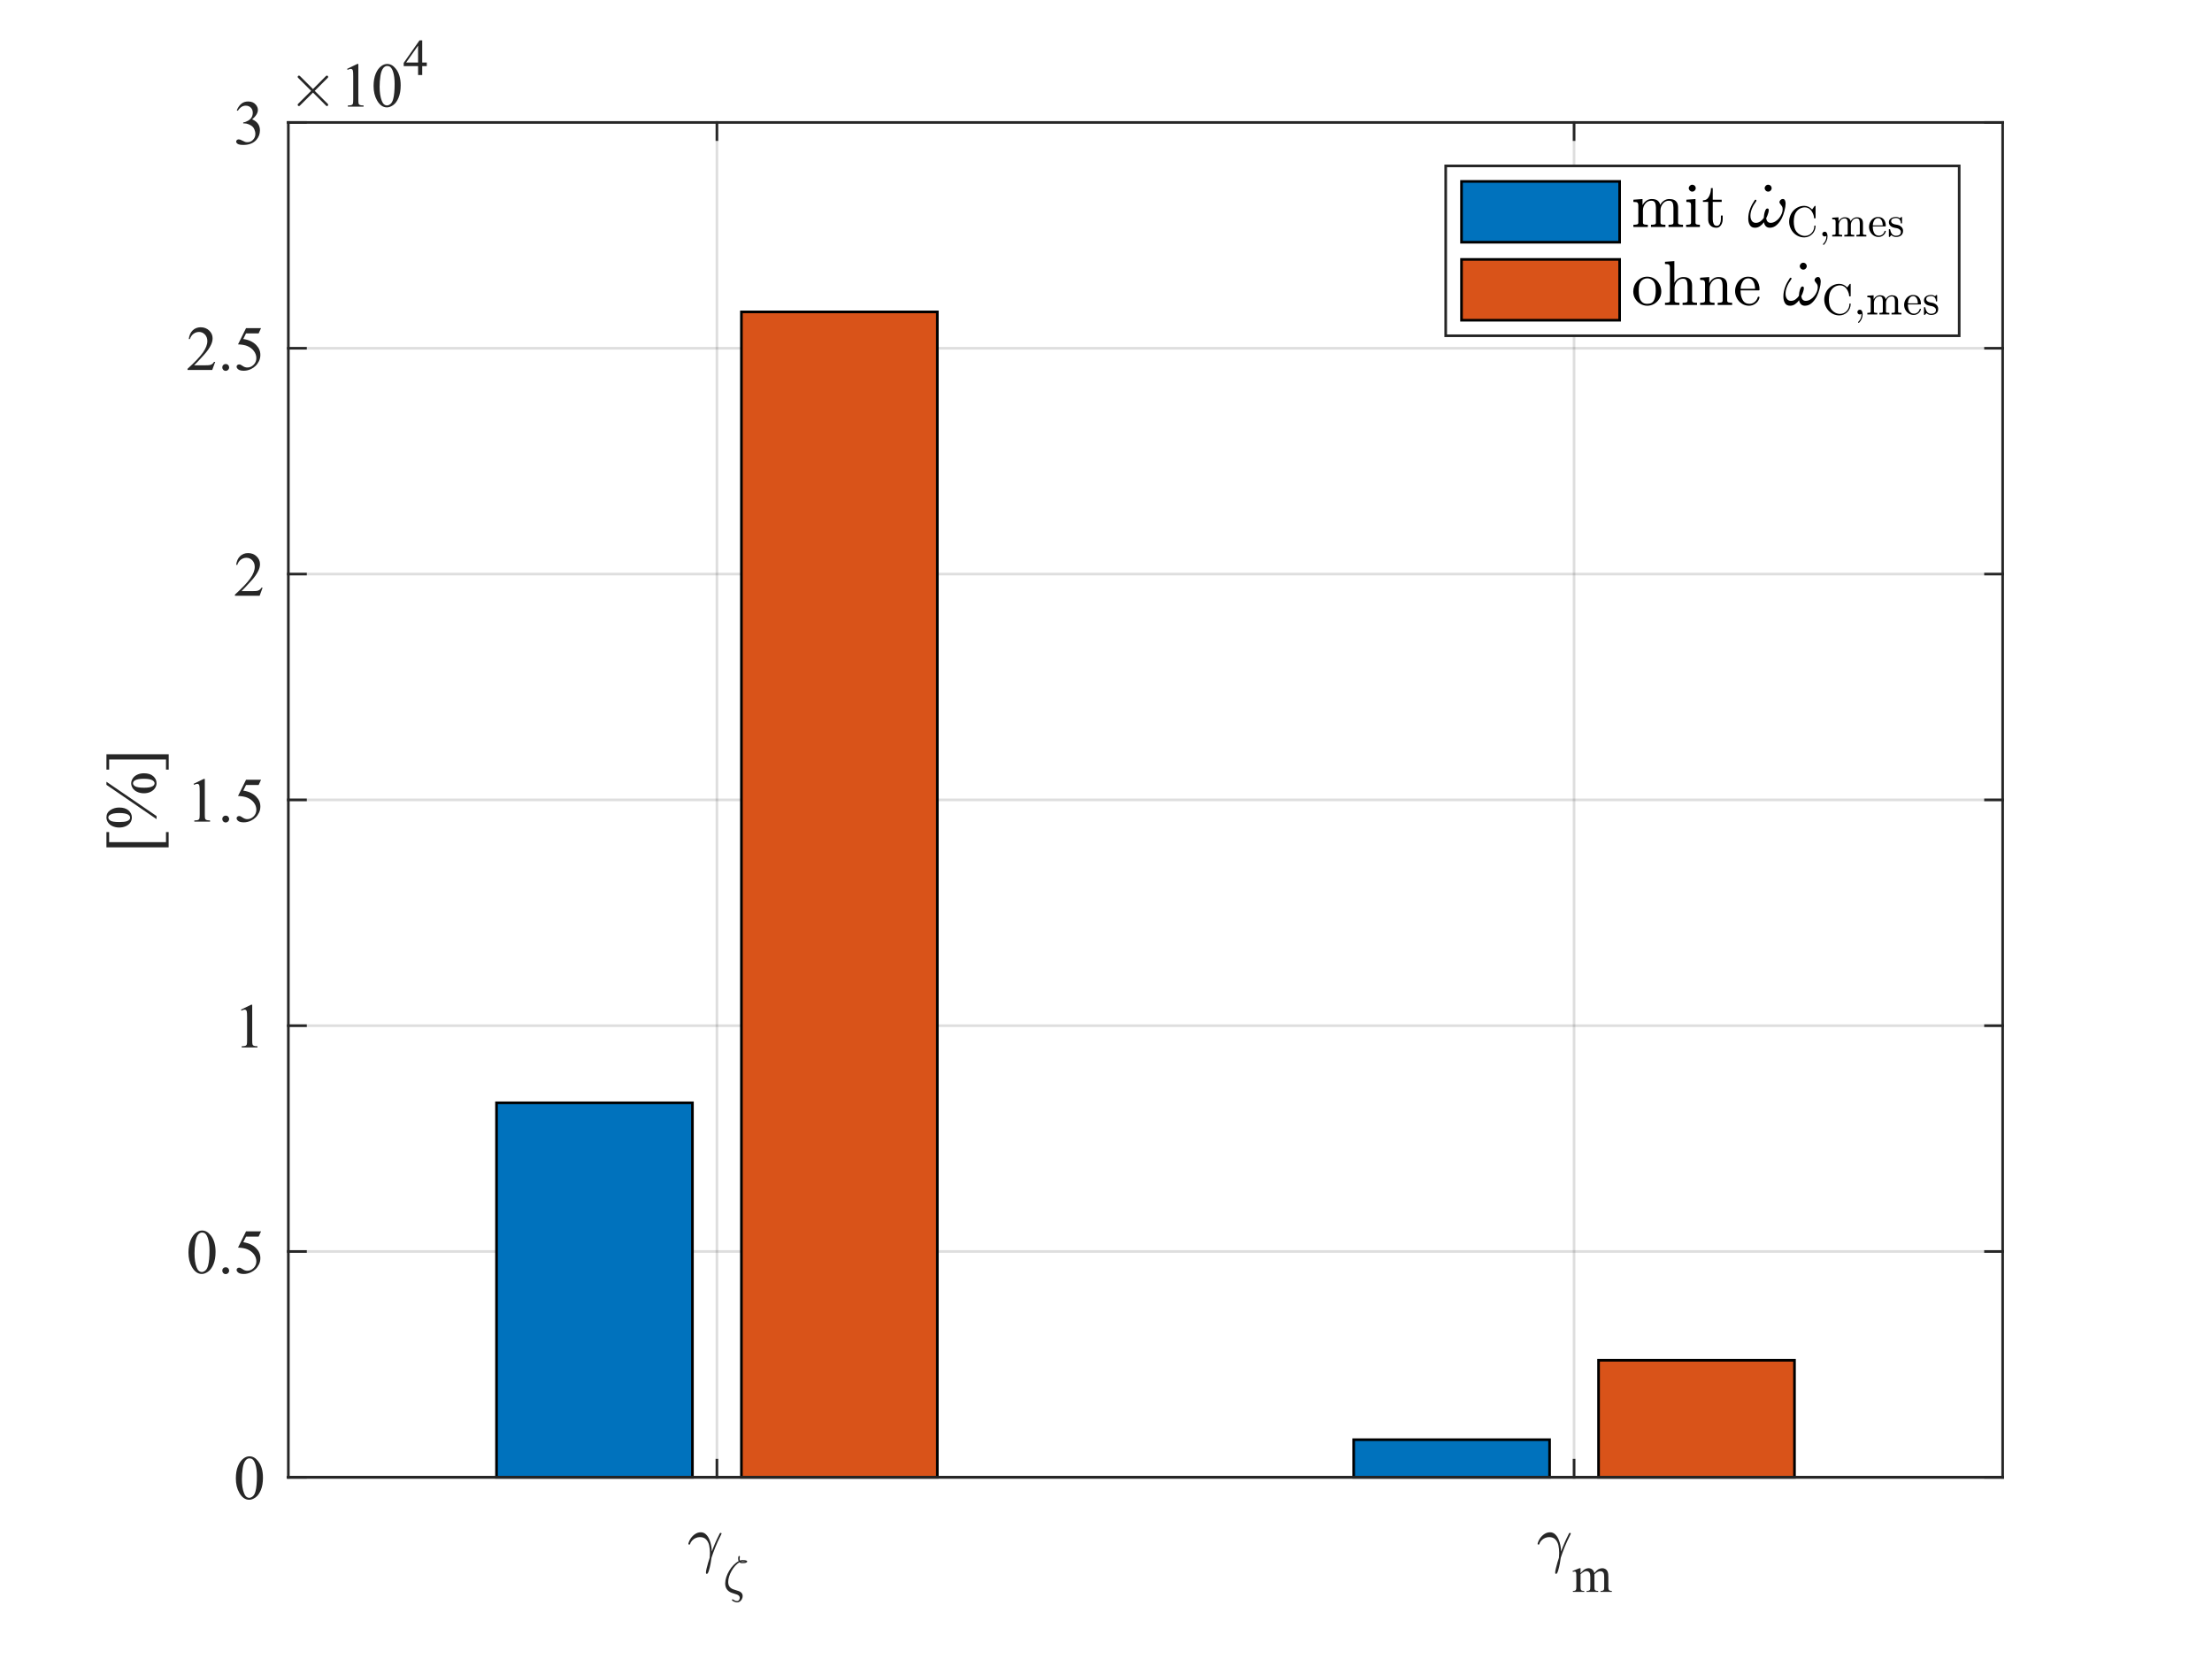 <?xml version="1.0"?>
<!DOCTYPE svg PUBLIC '-//W3C//DTD SVG 1.0//EN'
          'http://www.w3.org/TR/2001/REC-SVG-20010904/DTD/svg10.dtd'>
<svg xmlns:xlink="http://www.w3.org/1999/xlink" style="fill-opacity:1; color-rendering:auto; color-interpolation:auto; text-rendering:auto; stroke:black; stroke-linecap:square; stroke-miterlimit:10; shape-rendering:auto; stroke-opacity:1; fill:black; stroke-dasharray:none; font-weight:normal; stroke-width:1; font-family:'Dialog'; font-style:normal; stroke-linejoin:miter; font-size:12px; stroke-dashoffset:0; image-rendering:auto;" width="560" height="420" xmlns="http://www.w3.org/2000/svg"
><rect width="100%" height="100%" fill="#333333" stroke="none"/><!--Generated by the Batik Graphics2D SVG Generator--><defs id="genericDefs"
  /><g
  ><defs id="defs1"
    ><clipPath clipPathUnits="userSpaceOnUse" id="clipPath1"
      ><path d="M0 0 L560 0 L560 420 L0 420 L0 0 Z"
      /></clipPath
    ></defs
    ><g style="fill:white; stroke:white;"
    ><rect x="0" y="0" width="560" style="clip-path:url(#clipPath1); stroke:none;" height="420"
    /></g
    ><g style="fill:white; text-rendering:optimizeSpeed; color-rendering:optimizeSpeed; image-rendering:optimizeSpeed; shape-rendering:crispEdges; stroke:white; color-interpolation:sRGB;"
    ><rect x="0" width="560" height="420" y="0" style="stroke:none;"
      /><path style="stroke:none;" d="M73 374 L507 374 L507 31 L73 31 Z"
    /></g
    ><g style="stroke-linecap:butt; fill-opacity:0.149; fill:rgb(38,38,38); text-rendering:geometricPrecision; image-rendering:optimizeQuality; color-rendering:optimizeQuality; stroke-linejoin:round; stroke:rgb(38,38,38); color-interpolation:linearRGB; stroke-width:0.667; stroke-opacity:0.149;"
    ><line y2="31" style="fill:none;" x1="181.5" x2="181.5" y1="374"
      /><line y2="31" style="fill:none;" x1="398.5" x2="398.5" y1="374"
      /><line y2="374" style="fill:none;" x1="507" x2="73" y1="374"
      /><line y2="316.833" style="fill:none;" x1="507" x2="73" y1="316.833"
      /><line y2="259.667" style="fill:none;" x1="507" x2="73" y1="259.667"
      /><line y2="202.5" style="fill:none;" x1="507" x2="73" y1="202.5"
      /><line y2="145.333" style="fill:none;" x1="507" x2="73" y1="145.333"
      /><line y2="88.167" style="fill:none;" x1="507" x2="73" y1="88.167"
      /><line y2="31" style="fill:none;" x1="507" x2="73" y1="31"
      /><line x1="73" x2="507" y1="374" style="fill-opacity:1; fill:none; stroke-opacity:1;" y2="374"
    /></g
    ><g style="fill:rgb(0,114,189); text-rendering:optimizeSpeed; color-rendering:optimizeSpeed; image-rendering:optimizeSpeed; shape-rendering:crispEdges; stroke:rgb(0,114,189); color-interpolation:sRGB;"
    ><path style="stroke:none;" d="M175.3 374 L175.3 279.192 L125.7 279.192 L125.7 374 ZM392.3 374 L392.3 364.479 L342.7 364.479 L342.7 374 Z"
    /></g
    ><g style="text-rendering:geometricPrecision; stroke-width:0.667; color-interpolation:linearRGB; color-rendering:optimizeQuality; stroke-linecap:butt; image-rendering:optimizeQuality;"
    ><path d="M125.7 374 L125.7 279.192 L175.3 279.192 L175.3 374 Z" style="fill:none; fill-rule:evenodd;"
      /><path d="M342.7 374 L342.7 364.479 L392.3 364.479 L392.3 374 Z" style="fill:none; fill-rule:evenodd;"
    /></g
    ><g style="fill:rgb(217,83,25); text-rendering:optimizeSpeed; color-rendering:optimizeSpeed; image-rendering:optimizeSpeed; shape-rendering:crispEdges; stroke:rgb(217,83,25); color-interpolation:sRGB;"
    ><path style="stroke:none;" d="M237.3 374 L237.3 78.96 L187.7 78.96 L187.7 374 ZM454.3 374 L454.3 344.375 L404.7 344.375 L404.7 374 Z"
    /></g
    ><g style="text-rendering:geometricPrecision; stroke-width:0.667; color-interpolation:linearRGB; color-rendering:optimizeQuality; stroke-linecap:butt; image-rendering:optimizeQuality;"
    ><path d="M187.7 374 L187.7 78.96 L237.3 78.96 L237.3 374 Z" style="fill:none; fill-rule:evenodd;"
      /><path d="M404.7 374 L404.7 344.375 L454.3 344.375 L454.3 374 Z" style="fill:none; fill-rule:evenodd;"
    /></g
    ><g style="fill:rgb(38,38,38); text-rendering:geometricPrecision; image-rendering:optimizeQuality; color-rendering:optimizeQuality; stroke-linejoin:round; stroke:rgb(38,38,38); color-interpolation:linearRGB; stroke-width:0.667;"
    ><line y2="374" style="fill:none;" x1="73" x2="507" y1="374"
      /><line y2="31" style="fill:none;" x1="73" x2="507" y1="31"
      /><line y2="369.66" style="fill:none;" x1="181.5" x2="181.5" y1="374"
      /><line y2="369.66" style="fill:none;" x1="398.5" x2="398.5" y1="374"
      /><line y2="35.34" style="fill:none;" x1="181.5" x2="181.5" y1="31"
      /><line y2="35.34" style="fill:none;" x1="398.5" x2="398.5" y1="31"
    /></g
    ><g transform="translate(174,395)" style="font-size:16px; fill:rgb(38,38,38); text-rendering:geometricPrecision; image-rendering:optimizeQuality; color-rendering:optimizeQuality; font-family:'mwb_cmmi10'; stroke:rgb(38,38,38); color-interpolation:linearRGB;"
    ><path style="stroke:none;" d="M4.719 3.141 Q4.719 2.781 4.883 2.094 Q5.047 1.406 5.273 0.625 Q5.5 -0.156 5.672 -0.656 Q5.734 -1.453 5.734 -1.859 Q5.734 -2.891 5.531 -3.781 Q5.328 -4.672 4.766 -5.266 Q4.203 -5.859 3.188 -5.859 Q2.656 -5.859 2.133 -5.633 Q1.609 -5.406 1.227 -5 Q0.844 -4.594 0.703 -4.078 Q0.672 -3.984 0.578 -3.984 L0.391 -3.984 Q0.266 -3.984 0.266 -4.125 L0.266 -4.188 Q0.438 -4.906 0.898 -5.57 Q1.359 -6.234 2.016 -6.656 Q2.672 -7.078 3.406 -7.078 Q4.156 -7.078 4.703 -6.57 Q5.25 -6.062 5.578 -5.281 Q5.906 -4.5 6.055 -3.703 Q6.203 -2.906 6.203 -2.203 Q7 -4.391 8 -6.344 L8.25 -6.859 Q8.297 -6.906 8.359 -6.906 L8.547 -6.906 Q8.672 -6.906 8.672 -6.75 Q8.672 -6.719 8.641 -6.656 L8.406 -6.156 Q7.703 -4.781 7.125 -3.359 Q6.547 -1.938 6.125 -0.609 Q6.062 -0.078 5.891 0.867 Q5.719 1.812 5.469 2.617 Q5.219 3.422 4.969 3.453 Q4.719 3.453 4.719 3.141 Z"
    /></g
    ><g transform="translate(183,403)" style="font-size:12.8px; fill:rgb(38,38,38); text-rendering:geometricPrecision; image-rendering:optimizeQuality; color-rendering:optimizeQuality; font-family:'mwb_cmmi10'; stroke:rgb(38,38,38); color-interpolation:linearRGB;"
    ><path style="stroke:none;" d="M2.297 2.031 Q2.328 1.875 2.484 1.875 Q2.5 1.875 2.703 2.008 Q2.906 2.141 3.133 2.234 Q3.359 2.328 3.625 2.328 Q3.906 2.328 4.094 2.07 Q4.281 1.812 4.281 1.516 Q4.281 1.219 4.086 1.008 Q3.891 0.797 3.594 0.688 L2.266 0.25 Q1.453 -0.031 1.023 -0.641 Q0.594 -1.25 0.594 -2.141 Q0.594 -2.875 0.867 -3.719 Q1.141 -4.562 1.617 -5.359 Q2.094 -6.156 2.711 -6.789 Q3.328 -7.422 4 -7.766 Q3.875 -8.031 3.875 -8.391 Q3.875 -9.094 4.141 -9.094 Q4.219 -9.094 4.266 -9.039 Q4.312 -8.984 4.312 -8.922 Q4.312 -8.828 4.281 -8.625 Q4.25 -8.422 4.25 -8.375 Q4.25 -8.141 4.328 -7.922 Q4.672 -8.047 4.953 -8.047 Q6.156 -8.047 6.156 -7.688 Q6.156 -7.25 4.828 -7.25 Q4.438 -7.25 4.203 -7.484 Q3.641 -7.156 3.125 -6.586 Q2.609 -6.016 2.211 -5.305 Q1.812 -4.594 1.586 -3.875 Q1.359 -3.156 1.359 -2.5 Q1.359 -1.094 2.641 -0.641 L4.031 -0.188 Q4.469 -0.047 4.742 0.281 Q5.016 0.609 5.016 1.078 Q5.016 1.453 4.828 1.828 Q4.641 2.203 4.32 2.438 Q4 2.672 3.594 2.672 Q3.281 2.672 2.789 2.461 Q2.297 2.25 2.297 2.031 ZM4.562 -7.641 Q4.547 -7.641 4.672 -7.594 Q4.734 -7.594 4.773 -7.586 Q4.812 -7.578 4.844 -7.578 Q5.469 -7.578 5.75 -7.656 Q5.5 -7.703 4.953 -7.703 Q4.781 -7.703 4.562 -7.641 Z"
    /></g
    ><g transform="translate(389,395)" style="font-size:16px; fill:rgb(38,38,38); text-rendering:geometricPrecision; image-rendering:optimizeQuality; color-rendering:optimizeQuality; font-family:'mwb_cmmi10'; stroke:rgb(38,38,38); color-interpolation:linearRGB;"
    ><path style="stroke:none;" d="M4.719 3.141 Q4.719 2.781 4.883 2.094 Q5.047 1.406 5.273 0.625 Q5.5 -0.156 5.672 -0.656 Q5.734 -1.453 5.734 -1.859 Q5.734 -2.891 5.531 -3.781 Q5.328 -4.672 4.766 -5.266 Q4.203 -5.859 3.188 -5.859 Q2.656 -5.859 2.133 -5.633 Q1.609 -5.406 1.227 -5 Q0.844 -4.594 0.703 -4.078 Q0.672 -3.984 0.578 -3.984 L0.391 -3.984 Q0.266 -3.984 0.266 -4.125 L0.266 -4.188 Q0.438 -4.906 0.898 -5.57 Q1.359 -6.234 2.016 -6.656 Q2.672 -7.078 3.406 -7.078 Q4.156 -7.078 4.703 -6.57 Q5.25 -6.062 5.578 -5.281 Q5.906 -4.5 6.055 -3.703 Q6.203 -2.906 6.203 -2.203 Q7 -4.391 8 -6.344 L8.25 -6.859 Q8.297 -6.906 8.359 -6.906 L8.547 -6.906 Q8.672 -6.906 8.672 -6.75 Q8.672 -6.719 8.641 -6.656 L8.406 -6.156 Q7.703 -4.781 7.125 -3.359 Q6.547 -1.938 6.125 -0.609 Q6.062 -0.078 5.891 0.867 Q5.719 1.812 5.469 2.617 Q5.219 3.422 4.969 3.453 Q4.719 3.453 4.719 3.141 Z"
    /></g
    ><g transform="translate(398,403)" style="font-size:12.8px; fill:rgb(38,38,38); text-rendering:geometricPrecision; image-rendering:optimizeQuality; color-rendering:optimizeQuality; font-family:'Times New Roman'; stroke:rgb(38,38,38); color-interpolation:linearRGB;"
    ><path style="stroke:none;" d="M2.141 -4.75 Q2.766 -5.391 2.875 -5.484 Q3.172 -5.719 3.5 -5.852 Q3.828 -5.984 4.156 -5.984 Q4.703 -5.984 5.094 -5.664 Q5.484 -5.344 5.625 -4.75 Q6.266 -5.516 6.719 -5.75 Q7.172 -5.984 7.656 -5.984 Q8.109 -5.984 8.469 -5.75 Q8.828 -5.516 9.047 -4.969 Q9.172 -4.609 9.172 -3.812 L9.172 -1.312 Q9.172 -0.766 9.266 -0.562 Q9.328 -0.422 9.5 -0.328 Q9.672 -0.234 10.062 -0.234 L10.062 0 L7.188 0 L7.188 -0.234 L7.312 -0.234 Q7.688 -0.234 7.891 -0.375 Q8.031 -0.469 8.094 -0.703 Q8.125 -0.812 8.125 -1.312 L8.125 -3.812 Q8.125 -4.531 7.953 -4.812 Q7.703 -5.219 7.156 -5.219 Q6.828 -5.219 6.484 -5.055 Q6.141 -4.891 5.656 -4.438 L5.656 -4.359 L5.656 -4.094 L5.656 -1.312 Q5.656 -0.719 5.727 -0.57 Q5.797 -0.422 5.977 -0.328 Q6.156 -0.234 6.609 -0.234 L6.609 0 L3.672 0 L3.672 -0.234 Q4.156 -0.234 4.336 -0.344 Q4.516 -0.453 4.578 -0.688 Q4.609 -0.797 4.609 -1.312 L4.609 -3.812 Q4.609 -4.531 4.406 -4.844 Q4.125 -5.25 3.625 -5.25 Q3.281 -5.25 2.953 -5.062 Q2.422 -4.781 2.141 -4.438 L2.141 -1.312 Q2.141 -0.75 2.219 -0.578 Q2.297 -0.406 2.453 -0.32 Q2.609 -0.234 3.078 -0.234 L3.078 0 L0.203 0 L0.203 -0.234 Q0.609 -0.234 0.766 -0.32 Q0.922 -0.406 1 -0.594 Q1.078 -0.781 1.078 -1.312 L1.078 -3.531 Q1.078 -4.5 1.031 -4.781 Q0.984 -4.984 0.891 -5.062 Q0.797 -5.141 0.625 -5.141 Q0.453 -5.141 0.203 -5.047 L0.109 -5.281 L1.859 -5.984 L2.141 -5.984 L2.141 -4.75 Z"
    /></g
    ><g style="fill:rgb(38,38,38); text-rendering:geometricPrecision; image-rendering:optimizeQuality; color-rendering:optimizeQuality; stroke-linejoin:round; stroke:rgb(38,38,38); color-interpolation:linearRGB; stroke-width:0.667;"
    ><line y2="31" style="fill:none;" x1="73" x2="73" y1="374"
      /><line y2="31" style="fill:none;" x1="507" x2="507" y1="374"
      /><line y2="374" style="fill:none;" x1="73" x2="77.34" y1="374"
      /><line y2="316.833" style="fill:none;" x1="73" x2="77.34" y1="316.833"
      /><line y2="259.667" style="fill:none;" x1="73" x2="77.34" y1="259.667"
      /><line y2="202.5" style="fill:none;" x1="73" x2="77.34" y1="202.5"
      /><line y2="145.333" style="fill:none;" x1="73" x2="77.34" y1="145.333"
      /><line y2="88.167" style="fill:none;" x1="73" x2="77.34" y1="88.167"
      /><line y2="31" style="fill:none;" x1="73" x2="77.34" y1="31"
      /><line y2="374" style="fill:none;" x1="507" x2="502.66" y1="374"
      /><line y2="316.833" style="fill:none;" x1="507" x2="502.66" y1="316.833"
      /><line y2="259.667" style="fill:none;" x1="507" x2="502.66" y1="259.667"
      /><line y2="202.5" style="fill:none;" x1="507" x2="502.66" y1="202.5"
      /><line y2="145.333" style="fill:none;" x1="507" x2="502.66" y1="145.333"
      /><line y2="88.167" style="fill:none;" x1="507" x2="502.66" y1="88.167"
      /><line y2="31" style="fill:none;" x1="507" x2="502.66" y1="31"
    /></g
    ><g transform="translate(67.133,374)" style="font-size:16px; fill:rgb(38,38,38); text-rendering:geometricPrecision; image-rendering:optimizeQuality; color-rendering:optimizeQuality; font-family:'Times New Roman'; stroke:rgb(38,38,38); color-interpolation:linearRGB;"
    ><path style="stroke:none;" d="M-7.422 0.266 Q-7.422 -1.547 -6.875 -2.859 Q-6.328 -4.172 -5.422 -4.812 Q-4.719 -5.312 -3.969 -5.312 Q-2.75 -5.312 -1.781 -4.078 Q-0.562 -2.531 -0.562 0.094 Q-0.562 1.938 -1.094 3.227 Q-1.625 4.516 -2.453 5.102 Q-3.281 5.688 -4.047 5.688 Q-5.562 5.688 -6.562 3.891 Q-7.422 2.391 -7.422 0.266 ZM-5.891 0.453 Q-5.891 2.641 -5.344 4.031 Q-4.906 5.188 -4.016 5.188 Q-3.594 5.188 -3.141 4.812 Q-2.688 4.438 -2.453 3.547 Q-2.094 2.203 -2.094 -0.25 Q-2.094 -2.062 -2.469 -3.266 Q-2.75 -4.172 -3.203 -4.547 Q-3.516 -4.797 -3.969 -4.797 Q-4.5 -4.797 -4.922 -4.328 Q-5.484 -3.672 -5.688 -2.281 Q-5.891 -0.891 -5.891 0.453 Z"
    /></g
    ><g transform="translate(67.133,316.833)" style="font-size:16px; fill:rgb(38,38,38); text-rendering:geometricPrecision; image-rendering:optimizeQuality; color-rendering:optimizeQuality; font-family:'Times New Roman'; stroke:rgb(38,38,38); color-interpolation:linearRGB;"
    ><path style="stroke:none;" d="M-19.422 0.266 Q-19.422 -1.547 -18.875 -2.859 Q-18.328 -4.172 -17.422 -4.812 Q-16.719 -5.312 -15.969 -5.312 Q-14.75 -5.312 -13.781 -4.078 Q-12.562 -2.531 -12.562 0.094 Q-12.562 1.938 -13.094 3.227 Q-13.625 4.516 -14.453 5.102 Q-15.281 5.688 -16.047 5.688 Q-17.562 5.688 -18.562 3.891 Q-19.422 2.391 -19.422 0.266 ZM-17.891 0.453 Q-17.891 2.641 -17.344 4.031 Q-16.906 5.188 -16.016 5.188 Q-15.594 5.188 -15.141 4.812 Q-14.688 4.438 -14.453 3.547 Q-14.094 2.203 -14.094 -0.25 Q-14.094 -2.062 -14.469 -3.266 Q-14.75 -4.172 -15.203 -4.547 Q-15.516 -4.797 -15.969 -4.797 Q-16.5 -4.797 -16.922 -4.328 Q-17.484 -3.672 -17.688 -2.281 Q-17.891 -0.891 -17.891 0.453 ZM-10 3.984 Q-9.625 3.984 -9.375 4.234 Q-9.125 4.484 -9.125 4.844 Q-9.125 5.203 -9.383 5.461 Q-9.641 5.719 -10 5.719 Q-10.359 5.719 -10.609 5.461 Q-10.859 5.203 -10.859 4.844 Q-10.859 4.484 -10.609 4.234 Q-10.359 3.984 -10 3.984 ZM-1.047 -5.094 L-1.656 -3.766 L-4.844 -3.766 L-5.547 -2.344 Q-3.469 -2.047 -2.266 -0.812 Q-1.219 0.25 -1.219 1.688 Q-1.219 2.531 -1.562 3.242 Q-1.906 3.953 -2.422 4.453 Q-2.938 4.953 -3.562 5.25 Q-4.469 5.688 -5.406 5.688 Q-6.359 5.688 -6.797 5.359 Q-7.234 5.031 -7.234 4.641 Q-7.234 4.422 -7.055 4.258 Q-6.875 4.094 -6.594 4.094 Q-6.391 4.094 -6.242 4.156 Q-6.094 4.219 -5.719 4.469 Q-5.141 4.875 -4.531 4.875 Q-3.625 4.875 -2.93 4.188 Q-2.234 3.5 -2.234 2.5 Q-2.234 1.547 -2.852 0.711 Q-3.469 -0.125 -4.562 -0.578 Q-5.406 -0.922 -6.875 -0.984 L-4.844 -5.094 L-1.047 -5.094 Z"
    /></g
    ><g transform="translate(67.133,259.667)" style="font-size:16px; fill:rgb(38,38,38); text-rendering:geometricPrecision; image-rendering:optimizeQuality; color-rendering:optimizeQuality; font-family:'Times New Roman'; stroke:rgb(38,38,38); color-interpolation:linearRGB;"
    ><path style="stroke:none;" d="M-6.125 -4.062 L-3.547 -5.312 L-3.281 -5.312 L-3.281 3.625 Q-3.281 4.516 -3.211 4.734 Q-3.141 4.953 -2.906 5.07 Q-2.672 5.188 -1.953 5.203 L-1.953 5.5 L-5.938 5.5 L-5.938 5.203 Q-5.188 5.188 -4.969 5.078 Q-4.75 4.969 -4.664 4.773 Q-4.578 4.578 -4.578 3.625 L-4.578 -2.094 Q-4.578 -3.25 -4.656 -3.578 Q-4.703 -3.828 -4.852 -3.945 Q-5 -4.062 -5.203 -4.062 Q-5.484 -4.062 -6 -3.812 L-6.125 -4.062 Z"
    /></g
    ><g transform="translate(67.133,202.5)" style="font-size:16px; fill:rgb(38,38,38); text-rendering:geometricPrecision; image-rendering:optimizeQuality; color-rendering:optimizeQuality; font-family:'Times New Roman'; stroke:rgb(38,38,38); color-interpolation:linearRGB;"
    ><path style="stroke:none;" d="M-18.125 -4.062 L-15.547 -5.312 L-15.281 -5.312 L-15.281 3.625 Q-15.281 4.516 -15.211 4.734 Q-15.141 4.953 -14.906 5.07 Q-14.672 5.188 -13.953 5.203 L-13.953 5.5 L-17.938 5.5 L-17.938 5.203 Q-17.188 5.188 -16.969 5.078 Q-16.75 4.969 -16.664 4.773 Q-16.578 4.578 -16.578 3.625 L-16.578 -2.094 Q-16.578 -3.25 -16.656 -3.578 Q-16.703 -3.828 -16.852 -3.945 Q-17 -4.062 -17.203 -4.062 Q-17.484 -4.062 -18 -3.812 L-18.125 -4.062 ZM-10 3.984 Q-9.625 3.984 -9.375 4.234 Q-9.125 4.484 -9.125 4.844 Q-9.125 5.203 -9.383 5.461 Q-9.641 5.719 -10 5.719 Q-10.359 5.719 -10.609 5.461 Q-10.859 5.203 -10.859 4.844 Q-10.859 4.484 -10.609 4.234 Q-10.359 3.984 -10 3.984 ZM-1.047 -5.094 L-1.656 -3.766 L-4.844 -3.766 L-5.547 -2.344 Q-3.469 -2.047 -2.266 -0.812 Q-1.219 0.25 -1.219 1.688 Q-1.219 2.531 -1.562 3.242 Q-1.906 3.953 -2.422 4.453 Q-2.938 4.953 -3.562 5.25 Q-4.469 5.688 -5.406 5.688 Q-6.359 5.688 -6.797 5.359 Q-7.234 5.031 -7.234 4.641 Q-7.234 4.422 -7.055 4.258 Q-6.875 4.094 -6.594 4.094 Q-6.391 4.094 -6.242 4.156 Q-6.094 4.219 -5.719 4.469 Q-5.141 4.875 -4.531 4.875 Q-3.625 4.875 -2.93 4.188 Q-2.234 3.5 -2.234 2.5 Q-2.234 1.547 -2.852 0.711 Q-3.469 -0.125 -4.562 -0.578 Q-5.406 -0.922 -6.875 -0.984 L-4.844 -5.094 L-1.047 -5.094 Z"
    /></g
    ><g transform="translate(67.133,145.333)" style="font-size:16px; fill:rgb(38,38,38); text-rendering:geometricPrecision; image-rendering:optimizeQuality; color-rendering:optimizeQuality; font-family:'Times New Roman'; stroke:rgb(38,38,38); color-interpolation:linearRGB;"
    ><path style="stroke:none;" d="M-0.656 3.453 L-1.406 5.5 L-7.656 5.5 L-7.656 5.203 Q-4.891 2.688 -3.766 1.094 Q-2.641 -0.5 -2.641 -1.812 Q-2.641 -2.828 -3.258 -3.477 Q-3.875 -4.125 -4.734 -4.125 Q-5.516 -4.125 -6.141 -3.664 Q-6.766 -3.203 -7.062 -2.328 L-7.344 -2.328 Q-7.156 -3.766 -6.344 -4.539 Q-5.531 -5.312 -4.328 -5.312 Q-3.031 -5.312 -2.172 -4.484 Q-1.312 -3.656 -1.312 -2.531 Q-1.312 -1.734 -1.688 -0.922 Q-2.266 0.344 -3.562 1.75 Q-5.5 3.875 -5.984 4.312 L-3.219 4.312 Q-2.375 4.312 -2.039 4.25 Q-1.703 4.188 -1.43 4 Q-1.156 3.812 -0.953 3.453 L-0.656 3.453 Z"
    /></g
    ><g transform="translate(67.133,88.167)" style="font-size:16px; fill:rgb(38,38,38); text-rendering:geometricPrecision; image-rendering:optimizeQuality; color-rendering:optimizeQuality; font-family:'Times New Roman'; stroke:rgb(38,38,38); color-interpolation:linearRGB;"
    ><path style="stroke:none;" d="M-12.656 3.453 L-13.406 5.5 L-19.656 5.5 L-19.656 5.203 Q-16.891 2.688 -15.766 1.094 Q-14.641 -0.5 -14.641 -1.812 Q-14.641 -2.828 -15.258 -3.477 Q-15.875 -4.125 -16.734 -4.125 Q-17.516 -4.125 -18.141 -3.664 Q-18.766 -3.203 -19.062 -2.328 L-19.344 -2.328 Q-19.156 -3.766 -18.344 -4.539 Q-17.531 -5.312 -16.328 -5.312 Q-15.031 -5.312 -14.172 -4.484 Q-13.312 -3.656 -13.312 -2.531 Q-13.312 -1.734 -13.688 -0.922 Q-14.266 0.344 -15.562 1.75 Q-17.5 3.875 -17.984 4.312 L-15.219 4.312 Q-14.375 4.312 -14.039 4.25 Q-13.703 4.188 -13.43 4 Q-13.156 3.812 -12.953 3.453 L-12.656 3.453 ZM-10 3.984 Q-9.625 3.984 -9.375 4.234 Q-9.125 4.484 -9.125 4.844 Q-9.125 5.203 -9.383 5.461 Q-9.641 5.719 -10 5.719 Q-10.359 5.719 -10.609 5.461 Q-10.859 5.203 -10.859 4.844 Q-10.859 4.484 -10.609 4.234 Q-10.359 3.984 -10 3.984 ZM-1.047 -5.094 L-1.656 -3.766 L-4.844 -3.766 L-5.547 -2.344 Q-3.469 -2.047 -2.266 -0.812 Q-1.219 0.25 -1.219 1.688 Q-1.219 2.531 -1.562 3.242 Q-1.906 3.953 -2.422 4.453 Q-2.938 4.953 -3.562 5.25 Q-4.469 5.688 -5.406 5.688 Q-6.359 5.688 -6.797 5.359 Q-7.234 5.031 -7.234 4.641 Q-7.234 4.422 -7.055 4.258 Q-6.875 4.094 -6.594 4.094 Q-6.391 4.094 -6.242 4.156 Q-6.094 4.219 -5.719 4.469 Q-5.141 4.875 -4.531 4.875 Q-3.625 4.875 -2.93 4.188 Q-2.234 3.5 -2.234 2.5 Q-2.234 1.547 -2.852 0.711 Q-3.469 -0.125 -4.562 -0.578 Q-5.406 -0.922 -6.875 -0.984 L-4.844 -5.094 L-1.047 -5.094 Z"
    /></g
    ><g transform="translate(67.133,31)" style="font-size:16px; fill:rgb(38,38,38); text-rendering:geometricPrecision; image-rendering:optimizeQuality; color-rendering:optimizeQuality; font-family:'Times New Roman'; stroke:rgb(38,38,38); color-interpolation:linearRGB;"
    ><path style="stroke:none;" d="M-7.188 -3.078 Q-6.734 -4.156 -6.039 -4.734 Q-5.344 -5.312 -4.312 -5.312 Q-3.047 -5.312 -2.359 -4.484 Q-1.844 -3.875 -1.844 -3.172 Q-1.844 -2.016 -3.297 -0.781 Q-2.328 -0.391 -1.828 0.32 Q-1.328 1.031 -1.328 1.984 Q-1.328 3.359 -2.203 4.375 Q-3.344 5.688 -5.5 5.688 Q-6.578 5.688 -6.961 5.422 Q-7.344 5.156 -7.344 4.844 Q-7.344 4.625 -7.164 4.453 Q-6.984 4.281 -6.719 4.281 Q-6.531 4.281 -6.328 4.344 Q-6.188 4.375 -5.719 4.625 Q-5.25 4.875 -5.078 4.922 Q-4.781 5 -4.453 5 Q-3.656 5 -3.07 4.383 Q-2.484 3.766 -2.484 2.922 Q-2.484 2.312 -2.75 1.719 Q-2.953 1.281 -3.203 1.062 Q-3.531 0.75 -4.117 0.492 Q-4.703 0.234 -5.312 0.234 L-5.562 0.234 L-5.562 0 Q-4.953 -0.078 -4.328 -0.445 Q-3.703 -0.812 -3.422 -1.328 Q-3.141 -1.844 -3.141 -2.453 Q-3.141 -3.266 -3.648 -3.758 Q-4.156 -4.25 -4.906 -4.25 Q-6.109 -4.25 -6.922 -2.953 L-7.188 -3.078 Z"
    /></g
    ><g transform="translate(43.133,202.5) rotate(-90)" style="font-size:17.6px; fill:rgb(38,38,38); text-rendering:geometricPrecision; image-rendering:optimizeQuality; color-rendering:optimizeQuality; font-family:'Times New Roman'; stroke:rgb(38,38,38); color-interpolation:linearRGB;"
    ><path style="stroke:none;" d="M-8.156 -0.438 L-12.016 -0.438 L-12.016 -16.188 L-8.156 -16.188 L-8.156 -15.5 L-10.703 -15.5 L-10.703 -1.109 L-8.156 -1.109 L-8.156 -0.438 ZM4.593 -16.188 L-4.094 -3.5 L-4.875 -3.5 L3.812 -16.188 L4.593 -16.188 ZM-4.438 -16.188 Q-3.251 -16.188 -2.594 -15.203 Q-1.938 -14.219 -1.938 -12.953 Q-1.938 -11.422 -2.68 -10.586 Q-3.422 -9.75 -4.454 -9.75 Q-5.157 -9.75 -5.735 -10.133 Q-6.313 -10.516 -6.657 -11.273 Q-7 -12.031 -7 -12.953 Q-7 -13.875 -6.649 -14.648 Q-6.297 -15.422 -5.688 -15.805 Q-5.079 -16.188 -4.438 -16.188 ZM-4.469 -15.703 Q-4.922 -15.703 -5.266 -15.172 Q-5.61 -14.641 -5.61 -12.953 Q-5.61 -11.734 -5.422 -11.094 Q-5.266 -10.609 -4.954 -10.344 Q-4.766 -10.188 -4.5 -10.188 Q-4.079 -10.188 -3.766 -10.641 Q-3.329 -11.328 -3.329 -12.906 Q-3.329 -14.578 -3.766 -15.25 Q-4.047 -15.703 -4.469 -15.703 ZM4.187 -9.922 Q4.812 -9.922 5.429 -9.523 Q6.046 -9.125 6.39 -8.367 Q6.734 -7.609 6.734 -6.703 Q6.734 -5.156 5.984 -4.328 Q5.234 -3.5 4.218 -3.5 Q3.578 -3.5 2.976 -3.898 Q2.374 -4.297 2.023 -5.031 Q1.671 -5.766 1.671 -6.703 Q1.671 -7.625 2.023 -8.391 Q2.374 -9.156 2.976 -9.539 Q3.578 -9.922 4.187 -9.922 ZM4.203 -9.453 Q3.781 -9.453 3.468 -8.969 Q3.078 -8.359 3.078 -6.641 Q3.078 -5.078 3.484 -4.453 Q3.781 -4 4.203 -4 Q4.609 -4 4.921 -4.484 Q5.343 -5.125 5.343 -6.688 Q5.343 -8.344 4.921 -9 Q4.625 -9.453 4.203 -9.453 ZM7.671 -16.188 L11.546 -16.188 L11.546 -0.422 L7.671 -0.422 L7.671 -1.109 L10.218 -1.109 L10.218 -15.5 L7.671 -15.5 L7.671 -16.188 Z"
    /></g
    ><g transform="translate(73,27)" style="font-size:16px; fill:rgb(38,38,38); text-rendering:geometricPrecision; image-rendering:optimizeQuality; color-rendering:optimizeQuality; font-family:'mwb_cmsy10'; stroke:rgb(38,38,38); color-interpolation:linearRGB;"
    ><path style="stroke:none;" d="M2.359 -0.469 Q2.359 -0.594 2.438 -0.688 L5.766 -4 L2.438 -7.328 Q2.359 -7.406 2.359 -7.547 Q2.359 -7.656 2.453 -7.758 Q2.547 -7.859 2.672 -7.859 Q2.781 -7.859 2.922 -7.766 L6.234 -4.453 L9.531 -7.766 Q9.656 -7.859 9.766 -7.859 Q9.891 -7.859 9.984 -7.766 Q10.078 -7.672 10.078 -7.547 Q10.078 -7.406 10 -7.328 L6.672 -4 L10 -0.688 Q10.078 -0.594 10.078 -0.469 Q10.078 -0.328 9.984 -0.234 Q9.891 -0.141 9.766 -0.141 Q9.641 -0.141 9.531 -0.266 L6.234 -3.562 L2.922 -0.266 Q2.797 -0.141 2.672 -0.141 Q2.547 -0.141 2.453 -0.242 Q2.359 -0.344 2.359 -0.469 Z"
    /></g
    ><g transform="translate(86,27)" style="font-size:16px; fill:rgb(38,38,38); text-rendering:geometricPrecision; image-rendering:optimizeQuality; color-rendering:optimizeQuality; font-family:'Times New Roman'; stroke:rgb(38,38,38); color-interpolation:linearRGB;"
    ><path style="stroke:none;" d="M1.875 -9.562 L4.453 -10.812 L4.719 -10.812 L4.719 -1.875 Q4.719 -0.984 4.789 -0.766 Q4.859 -0.547 5.094 -0.43 Q5.328 -0.312 6.047 -0.297 L6.047 0 L2.062 0 L2.062 -0.297 Q2.812 -0.312 3.031 -0.422 Q3.25 -0.531 3.336 -0.727 Q3.422 -0.922 3.422 -1.875 L3.422 -7.594 Q3.422 -8.75 3.344 -9.078 Q3.297 -9.328 3.148 -9.445 Q3 -9.562 2.797 -9.562 Q2.516 -9.562 2 -9.312 L1.875 -9.562 ZM8.578 -5.234 Q8.578 -7.047 9.125 -8.359 Q9.672 -9.672 10.578 -10.312 Q11.281 -10.812 12.031 -10.812 Q13.25 -10.812 14.219 -9.578 Q15.438 -8.031 15.438 -5.406 Q15.438 -3.562 14.906 -2.273 Q14.375 -0.984 13.547 -0.398 Q12.719 0.188 11.953 0.188 Q10.438 0.188 9.438 -1.609 Q8.578 -3.109 8.578 -5.234 ZM10.109 -5.047 Q10.109 -2.859 10.656 -1.469 Q11.094 -0.312 11.984 -0.312 Q12.406 -0.312 12.859 -0.688 Q13.312 -1.062 13.547 -1.953 Q13.906 -3.297 13.906 -5.75 Q13.906 -7.562 13.531 -8.766 Q13.25 -9.672 12.797 -10.047 Q12.484 -10.297 12.031 -10.297 Q11.5 -10.297 11.078 -9.828 Q10.516 -9.172 10.312 -7.781 Q10.109 -6.391 10.109 -5.047 Z"
    /></g
    ><g transform="translate(102,19)" style="font-size:12.8px; fill:rgb(38,38,38); text-rendering:geometricPrecision; image-rendering:optimizeQuality; color-rendering:optimizeQuality; font-family:'Times New Roman'; stroke:rgb(38,38,38); color-interpolation:linearRGB;"
    ><path style="stroke:none;" d="M6.047 -3.172 L6.047 -2.266 L4.891 -2.266 L4.891 0 L3.844 0 L3.844 -2.266 L0.203 -2.266 L0.203 -3.078 L4.203 -8.781 L4.891 -8.781 L4.891 -3.172 L6.047 -3.172 ZM3.844 -3.172 L3.844 -7.453 L0.828 -3.172 L3.844 -3.172 Z"
    /></g
    ><g style="fill:white; text-rendering:optimizeSpeed; color-rendering:optimizeSpeed; image-rendering:optimizeSpeed; shape-rendering:crispEdges; stroke:white; color-interpolation:sRGB;"
    ><path style="stroke:none;" d="M496 85 L496 42 L366 42 L366 85 Z"
    /></g
    ><g transform="translate(413.032,53.627)" style="font-size:16px; text-rendering:geometricPrecision; color-rendering:optimizeQuality; image-rendering:optimizeQuality; font-family:'mwa_cmr10'; color-interpolation:linearRGB;"
    ><path style="stroke:none;" d="M0.484 3.84 L0.484 3.277 Q1.031 3.277 1.383 3.192 Q1.734 3.106 1.734 2.762 L1.734 -1.598 Q1.734 -2.035 1.602 -2.223 Q1.469 -2.41 1.227 -2.457 Q0.984 -2.504 0.484 -2.504 L0.484 -3.066 L2.797 -3.238 L2.797 -1.676 Q3.125 -2.363 3.75 -2.801 Q4.375 -3.238 5.125 -3.238 Q6.969 -3.238 7.281 -1.738 Q7.609 -2.41 8.227 -2.824 Q8.844 -3.238 9.578 -3.238 Q10.297 -3.238 10.797 -3.004 Q11.297 -2.769 11.547 -2.285 Q11.797 -1.801 11.797 -1.082 L11.797 2.762 Q11.797 3.106 12.148 3.192 Q12.5 3.277 13.047 3.277 L13.047 3.84 L9.375 3.84 L9.375 3.277 Q9.922 3.277 10.273 3.192 Q10.625 3.106 10.625 2.762 L10.625 -1.035 Q10.625 -1.832 10.398 -2.324 Q10.172 -2.816 9.469 -2.816 Q8.547 -2.816 7.945 -2.074 Q7.344 -1.332 7.344 -0.394 L7.344 2.762 Q7.344 3.106 7.695 3.192 Q8.047 3.277 8.594 3.277 L8.594 3.84 L4.938 3.84 L4.938 3.277 Q5.484 3.277 5.836 3.192 Q6.188 3.106 6.188 2.762 L6.188 -1.035 Q6.188 -1.816 5.961 -2.316 Q5.734 -2.816 5.031 -2.816 Q4.094 -2.816 3.5 -2.074 Q2.906 -1.332 2.906 -0.394 L2.906 2.762 Q2.906 3.106 3.258 3.192 Q3.609 3.277 4.141 3.277 L4.141 3.84 L0.484 3.84 Z"
    /></g
    ><g transform="translate(413.032,53.627)" style="font-size:16px; text-rendering:geometricPrecision; color-rendering:optimizeQuality; image-rendering:optimizeQuality; font-family:'mwa_cmr10'; color-interpolation:linearRGB;"
    ><path style="stroke:none;" d="M13.833 3.84 L13.833 3.277 Q14.38 3.277 14.732 3.192 Q15.083 3.106 15.083 2.762 L15.083 -1.598 Q15.083 -2.223 14.841 -2.363 Q14.599 -2.504 13.896 -2.504 L13.896 -3.066 L16.208 -3.238 L16.208 2.762 Q16.208 3.106 16.513 3.192 Q16.818 3.277 17.318 3.277 L17.318 3.84 L13.833 3.84 ZM14.505 -5.988 Q14.505 -6.332 14.771 -6.598 Q15.037 -6.863 15.38 -6.863 Q15.615 -6.863 15.826 -6.746 Q16.037 -6.629 16.154 -6.418 Q16.271 -6.207 16.271 -5.988 Q16.271 -5.644 16.005 -5.379 Q15.74 -5.113 15.38 -5.113 Q15.037 -5.113 14.771 -5.379 Q14.505 -5.644 14.505 -5.988 Z"
      /><path style="stroke:none;" d="M19.419 1.918 L19.419 -2.504 L18.09 -2.504 L18.09 -2.91 Q19.137 -2.91 19.629 -3.887 Q20.122 -4.863 20.122 -6.004 L20.575 -6.004 L20.575 -3.066 L22.84 -3.066 L22.84 -2.504 L20.575 -2.504 L20.575 1.887 Q20.575 2.543 20.801 3.043 Q21.028 3.543 21.606 3.543 Q22.153 3.543 22.395 3.02 Q22.637 2.496 22.637 1.887 L22.637 0.934 L23.09 0.934 L23.09 1.918 Q23.09 2.418 22.911 2.902 Q22.731 3.387 22.372 3.707 Q22.012 4.027 21.497 4.027 Q20.528 4.027 19.973 3.449 Q19.419 2.871 19.419 1.918 Z"
      /><path style="stroke:none;" d="M33.722 -5.988 Q33.722 -6.332 33.987 -6.598 Q34.253 -6.863 34.612 -6.863 Q34.831 -6.863 35.042 -6.746 Q35.253 -6.629 35.37 -6.418 Q35.487 -6.207 35.487 -5.988 Q35.487 -5.644 35.229 -5.379 Q34.972 -5.113 34.612 -5.113 Q34.253 -5.113 33.987 -5.379 Q33.722 -5.644 33.722 -5.988 Z"
      /><path style="stroke:none;" d="M31.271 4.027 Q30.365 4.027 29.966 3.356 Q29.568 2.684 29.568 1.731 Q29.568 1.09 29.677 0.488 Q29.787 -0.113 30.021 -0.738 Q30.255 -1.363 30.552 -1.902 Q30.849 -2.441 31.208 -2.957 Q31.287 -3.066 31.396 -3.066 Q31.505 -3.066 31.568 -3.004 Q31.63 -2.941 31.63 -2.848 Q31.63 -2.769 31.583 -2.691 Q30.115 -0.691 30.115 1.012 Q30.115 1.746 30.458 2.27 Q30.802 2.793 31.49 2.793 Q32.099 2.793 32.607 2.442 Q33.115 2.09 33.49 1.543 Q33.49 1.262 33.591 0.668 Q33.693 0.074 33.896 -0.387 Q34.099 -0.848 34.396 -0.848 Q34.755 -0.848 34.755 -0.426 Q34.755 -0.176 34.654 0.207 Q34.552 0.59 34.419 0.918 Q34.286 1.246 34.099 1.652 Q34.286 2.793 35.24 2.793 Q35.802 2.793 36.357 2.473 Q36.911 2.152 37.341 1.637 Q37.771 1.121 38.021 0.52 Q38.271 -0.082 38.271 -0.629 Q38.271 -1.113 38.115 -1.379 Q37.958 -1.644 37.708 -1.941 Q37.458 -2.238 37.458 -2.426 Q37.458 -2.738 37.724 -2.996 Q37.99 -3.254 38.302 -3.254 Q38.693 -3.254 38.857 -2.894 Q39.021 -2.535 39.021 -2.082 Q39.021 -1.348 38.724 -0.23 Q38.427 0.887 38.052 1.621 Q37.536 2.637 36.763 3.332 Q35.99 4.027 35.021 4.027 Q34.396 4.027 34.021 3.652 Q33.646 3.277 33.536 2.637 Q33.083 3.262 32.513 3.645 Q31.943 4.027 31.271 4.027 Z"
      /><path style="stroke:none;" d="M41.808 5.068 Q42.183 5.537 42.746 5.818 Q43.308 6.099 43.918 6.099 Q44.418 6.099 44.855 5.896 Q45.293 5.693 45.621 5.334 Q45.949 4.974 46.121 4.513 Q46.293 4.052 46.293 3.552 Q46.293 3.474 46.386 3.474 L46.527 3.474 Q46.605 3.474 46.605 3.568 Q46.605 4.146 46.386 4.685 Q46.168 5.224 45.761 5.63 Q45.355 6.037 44.832 6.255 Q44.308 6.474 43.746 6.474 Q42.949 6.474 42.246 6.162 Q41.543 5.849 41.019 5.287 Q40.496 4.724 40.207 3.998 Q39.918 3.271 39.918 2.474 Q39.918 1.693 40.207 0.959 Q40.496 0.224 41.019 -0.33 Q41.543 -0.885 42.246 -1.198 Q42.949 -1.51 43.746 -1.51 Q44.308 -1.51 44.824 -1.268 Q45.34 -1.026 45.73 -0.588 L46.371 -1.479 Q46.433 -1.51 46.449 -1.51 L46.527 -1.51 Q46.558 -1.51 46.582 -1.487 Q46.605 -1.463 46.605 -1.432 L46.605 1.552 Q46.605 1.646 46.527 1.646 L46.324 1.646 Q46.215 1.646 46.215 1.552 Q46.215 1.224 46.09 0.834 Q45.965 0.443 45.769 0.091 Q45.574 -0.26 45.324 -0.526 Q44.699 -1.135 43.902 -1.135 Q43.293 -1.135 42.738 -0.862 Q42.183 -0.588 41.808 -0.104 Q41.402 0.412 41.246 1.076 Q41.09 1.74 41.09 2.474 Q41.09 3.224 41.246 3.888 Q41.402 4.552 41.808 5.068 Z"
      /><path style="stroke:none;" d="M48.475 8.224 Q48.475 8.177 48.522 8.13 Q48.913 7.755 49.132 7.255 Q49.35 6.755 49.35 6.193 L49.35 6.068 Q49.178 6.24 48.913 6.24 Q48.663 6.24 48.483 6.06 Q48.303 5.88 48.303 5.63 Q48.303 5.38 48.483 5.209 Q48.663 5.037 48.913 5.037 Q49.303 5.037 49.468 5.396 Q49.632 5.755 49.632 6.193 Q49.632 6.802 49.389 7.357 Q49.147 7.912 48.71 8.349 Q48.663 8.365 48.632 8.365 Q48.585 8.365 48.53 8.318 Q48.475 8.271 48.475 8.224 Z"
      /><path style="stroke:none;" d="M50.821 6.24 L50.821 5.849 Q51.196 5.849 51.438 5.795 Q51.68 5.74 51.68 5.505 L51.68 2.506 Q51.68 2.209 51.594 2.076 Q51.508 1.943 51.336 1.912 Q51.164 1.881 50.821 1.881 L50.821 1.49 L52.414 1.381 L52.414 2.459 Q52.633 1.974 53.071 1.677 Q53.508 1.381 54.008 1.381 Q55.274 1.381 55.493 2.412 Q55.711 1.943 56.141 1.662 Q56.571 1.381 57.071 1.381 Q57.571 1.381 57.914 1.545 Q58.258 1.709 58.43 2.037 Q58.602 2.365 58.602 2.865 L58.602 5.505 Q58.602 5.74 58.844 5.795 Q59.086 5.849 59.461 5.849 L59.461 6.24 L56.946 6.24 L56.946 5.849 Q57.321 5.849 57.563 5.795 Q57.805 5.74 57.805 5.505 L57.805 2.896 Q57.805 2.334 57.649 1.998 Q57.493 1.662 57.008 1.662 Q56.368 1.662 55.954 2.17 Q55.539 2.677 55.539 3.334 L55.539 5.505 Q55.539 5.74 55.782 5.795 Q56.024 5.849 56.399 5.849 L56.399 6.24 L53.883 6.24 L53.883 5.849 Q54.258 5.849 54.501 5.795 Q54.743 5.74 54.743 5.505 L54.743 2.896 Q54.743 2.349 54.586 2.006 Q54.43 1.662 53.946 1.662 Q53.305 1.662 52.899 2.17 Q52.493 2.677 52.493 3.334 L52.493 5.505 Q52.493 5.74 52.727 5.795 Q52.961 5.849 53.336 5.849 L53.336 6.24 L50.821 6.24 Z"
      /><path style="stroke:none;" d="M62.56 6.365 Q61.889 6.365 61.334 6.013 Q60.779 5.662 60.459 5.076 Q60.139 4.49 60.139 3.834 Q60.139 3.177 60.428 2.599 Q60.717 2.021 61.24 1.662 Q61.764 1.302 62.404 1.302 Q62.92 1.302 63.287 1.474 Q63.654 1.646 63.896 1.951 Q64.138 2.256 64.263 2.662 Q64.388 3.068 64.388 3.552 Q64.388 3.693 64.279 3.693 L61.092 3.693 L61.092 3.818 Q61.092 4.724 61.459 5.38 Q61.826 6.037 62.67 6.037 Q62.998 6.037 63.287 5.888 Q63.576 5.74 63.787 5.474 Q63.998 5.209 64.076 4.896 Q64.092 4.865 64.115 4.834 Q64.138 4.802 64.185 4.802 L64.279 4.802 Q64.388 4.802 64.388 4.943 Q64.232 5.568 63.717 5.966 Q63.201 6.365 62.56 6.365 ZM61.107 3.427 L63.607 3.427 Q63.607 3.006 63.498 2.584 Q63.389 2.162 63.115 1.881 Q62.842 1.599 62.404 1.599 Q61.779 1.599 61.443 2.185 Q61.107 2.771 61.107 3.427 Z"
      /><path style="stroke:none;" d="M65.163 6.271 L65.163 4.474 Q65.163 4.396 65.272 4.396 L65.397 4.396 Q65.46 4.396 65.491 4.474 Q65.788 6.068 66.976 6.068 Q67.491 6.068 67.843 5.834 Q68.194 5.599 68.194 5.099 Q68.194 4.755 67.921 4.505 Q67.647 4.255 67.272 4.162 L66.538 4.021 Q66.163 3.943 65.859 3.771 Q65.554 3.599 65.359 3.326 Q65.163 3.052 65.163 2.677 Q65.163 2.193 65.421 1.888 Q65.679 1.584 66.085 1.443 Q66.491 1.302 66.976 1.302 Q67.538 1.302 67.944 1.615 L68.272 1.334 Q68.272 1.302 68.319 1.302 L68.397 1.302 Q68.429 1.302 68.46 1.334 Q68.491 1.365 68.491 1.396 L68.491 2.834 Q68.491 2.943 68.397 2.943 L68.272 2.943 Q68.179 2.943 68.179 2.834 Q68.179 2.271 67.859 1.92 Q67.538 1.568 66.96 1.568 Q66.46 1.568 66.101 1.748 Q65.741 1.927 65.741 2.381 Q65.741 2.677 65.999 2.881 Q66.257 3.084 66.616 3.162 L67.351 3.302 Q67.726 3.381 68.054 3.591 Q68.382 3.802 68.569 4.107 Q68.757 4.412 68.757 4.818 Q68.757 5.209 68.624 5.498 Q68.491 5.787 68.249 5.982 Q68.007 6.177 67.671 6.271 Q67.335 6.365 66.976 6.365 Q66.288 6.365 65.788 5.896 L65.382 6.334 Q65.382 6.365 65.335 6.365 L65.272 6.365 Q65.163 6.365 65.163 6.271 Z"
    /></g
    ><g style="fill:rgb(0,114,189); text-rendering:optimizeSpeed; color-rendering:optimizeSpeed; image-rendering:optimizeSpeed; shape-rendering:crispEdges; stroke:rgb(0,114,189); color-interpolation:sRGB;"
    ><path style="stroke:none;" d="M410.03 61.325 L410.03 45.929 L370.003 45.929 L370.003 61.325 Z"
    /></g
    ><g style="text-rendering:geometricPrecision; stroke-width:0.667; color-interpolation:linearRGB; color-rendering:optimizeQuality; stroke-linecap:butt; image-rendering:optimizeQuality;"
    ><path d="M370.003 61.325 L370.003 45.929 L410.03 45.929 L410.03 61.325 Z" style="fill:none; fill-rule:evenodd;"
    /></g
    ><g transform="translate(413.032,73.373)" style="font-size:16px; text-rendering:geometricPrecision; color-rendering:optimizeQuality; image-rendering:optimizeQuality; font-family:'mwa_cmr10'; color-interpolation:linearRGB;"
    ><path style="stroke:none;" d="M4 4.027 Q3.047 4.027 2.227 3.535 Q1.406 3.043 0.93 2.223 Q0.453 1.402 0.453 0.434 Q0.453 -0.301 0.711 -0.98 Q0.969 -1.66 1.461 -2.199 Q1.953 -2.738 2.602 -3.035 Q3.25 -3.332 4 -3.332 Q4.984 -3.332 5.797 -2.816 Q6.609 -2.301 7.078 -1.426 Q7.547 -0.551 7.547 0.434 Q7.547 1.387 7.07 2.215 Q6.594 3.043 5.773 3.535 Q4.953 4.027 4 4.027 ZM4 3.543 Q5.281 3.543 5.711 2.613 Q6.141 1.684 6.141 0.246 Q6.141 -0.551 6.055 -1.082 Q5.969 -1.613 5.688 -2.035 Q5.5 -2.301 5.227 -2.504 Q4.953 -2.707 4.641 -2.808 Q4.328 -2.91 4 -2.91 Q3.5 -2.91 3.055 -2.683 Q2.609 -2.457 2.312 -2.035 Q2.016 -1.582 1.93 -1.043 Q1.844 -0.504 1.844 0.246 Q1.844 1.152 2 1.863 Q2.156 2.574 2.633 3.059 Q3.109 3.543 4 3.543 Z"
    /></g
    ><g transform="translate(413.032,73.373)" style="font-size:16px; text-rendering:geometricPrecision; color-rendering:optimizeQuality; image-rendering:optimizeQuality; font-family:'mwa_cmr10'; color-interpolation:linearRGB;"
    ><path style="stroke:none;" d="M8.484 3.84 L8.484 3.277 Q9.031 3.277 9.383 3.192 Q9.734 3.106 9.734 2.762 L9.734 -5.629 Q9.734 -6.066 9.602 -6.254 Q9.469 -6.441 9.227 -6.488 Q8.984 -6.535 8.484 -6.535 L8.484 -7.098 L10.859 -7.269 L10.859 -1.769 Q11.188 -2.426 11.789 -2.832 Q12.391 -3.238 13.125 -3.238 Q14.234 -3.238 14.789 -2.707 Q15.344 -2.176 15.344 -1.082 L15.344 2.762 Q15.344 3.106 15.695 3.192 Q16.047 3.277 16.594 3.277 L16.594 3.84 L12.938 3.84 L12.938 3.277 Q13.484 3.277 13.836 3.192 Q14.188 3.106 14.188 2.762 L14.188 -1.035 Q14.188 -1.816 13.961 -2.316 Q13.734 -2.816 13.031 -2.816 Q12.094 -2.816 11.5 -2.074 Q10.906 -1.332 10.906 -0.394 L10.906 2.762 Q10.906 3.106 11.258 3.192 Q11.609 3.277 12.141 3.277 L12.141 3.84 L8.484 3.84 Z"
      /><path style="stroke:none;" d="M17.373 3.84 L17.373 3.277 Q17.92 3.277 18.272 3.192 Q18.623 3.106 18.623 2.762 L18.623 -1.598 Q18.623 -2.035 18.491 -2.223 Q18.358 -2.41 18.116 -2.457 Q17.873 -2.504 17.373 -2.504 L17.373 -3.066 L19.686 -3.238 L19.686 -1.676 Q20.014 -2.363 20.639 -2.801 Q21.264 -3.238 22.014 -3.238 Q23.123 -3.238 23.678 -2.707 Q24.233 -2.176 24.233 -1.082 L24.233 2.762 Q24.233 3.106 24.584 3.192 Q24.936 3.277 25.483 3.277 L25.483 3.84 L21.826 3.84 L21.826 3.277 Q22.373 3.277 22.725 3.192 Q23.076 3.106 23.076 2.762 L23.076 -1.035 Q23.076 -1.816 22.85 -2.316 Q22.623 -2.816 21.92 -2.816 Q20.983 -2.816 20.389 -2.074 Q19.795 -1.332 19.795 -0.394 L19.795 2.762 Q19.795 3.106 20.147 3.192 Q20.498 3.277 21.03 3.277 L21.03 3.84 L17.373 3.84 Z"
      /><path style="stroke:none;" d="M29.762 4.027 Q28.794 4.027 27.973 3.512 Q27.153 2.996 26.692 2.137 Q26.231 1.277 26.231 0.324 Q26.231 -0.613 26.653 -1.457 Q27.075 -2.301 27.84 -2.816 Q28.606 -3.332 29.544 -3.332 Q30.278 -3.332 30.817 -3.09 Q31.356 -2.848 31.707 -2.41 Q32.059 -1.973 32.239 -1.379 Q32.419 -0.785 32.419 -0.066 Q32.419 0.137 32.262 0.137 L27.622 0.137 L27.622 0.309 Q27.622 1.637 28.161 2.59 Q28.7 3.543 29.903 3.543 Q30.403 3.543 30.817 3.324 Q31.231 3.106 31.544 2.715 Q31.856 2.324 31.965 1.887 Q31.981 1.824 32.02 1.785 Q32.059 1.746 32.122 1.746 L32.262 1.746 Q32.419 1.746 32.419 1.949 Q32.2 2.856 31.45 3.442 Q30.7 4.027 29.762 4.027 ZM27.637 -0.254 L31.294 -0.254 Q31.294 -0.863 31.122 -1.48 Q30.95 -2.098 30.559 -2.504 Q30.169 -2.91 29.544 -2.91 Q28.637 -2.91 28.137 -2.066 Q27.637 -1.223 27.637 -0.254 Z"
      /><path style="stroke:none;" d="M42.611 -5.988 Q42.611 -6.332 42.876 -6.598 Q43.142 -6.863 43.501 -6.863 Q43.72 -6.863 43.931 -6.746 Q44.142 -6.629 44.259 -6.418 Q44.376 -6.207 44.376 -5.988 Q44.376 -5.644 44.118 -5.379 Q43.861 -5.113 43.501 -5.113 Q43.142 -5.113 42.876 -5.379 Q42.611 -5.644 42.611 -5.988 Z"
      /><path style="stroke:none;" d="M40.16 4.027 Q39.254 4.027 38.855 3.356 Q38.457 2.684 38.457 1.731 Q38.457 1.09 38.566 0.488 Q38.675 -0.113 38.91 -0.738 Q39.144 -1.363 39.441 -1.902 Q39.738 -2.441 40.097 -2.957 Q40.175 -3.066 40.285 -3.066 Q40.394 -3.066 40.457 -3.004 Q40.519 -2.941 40.519 -2.848 Q40.519 -2.769 40.472 -2.691 Q39.004 -0.691 39.004 1.012 Q39.004 1.746 39.347 2.27 Q39.691 2.793 40.379 2.793 Q40.988 2.793 41.496 2.442 Q42.004 2.09 42.379 1.543 Q42.379 1.262 42.48 0.668 Q42.582 0.074 42.785 -0.387 Q42.988 -0.848 43.285 -0.848 Q43.644 -0.848 43.644 -0.426 Q43.644 -0.176 43.543 0.207 Q43.441 0.59 43.308 0.918 Q43.175 1.246 42.988 1.652 Q43.175 2.793 44.129 2.793 Q44.691 2.793 45.246 2.473 Q45.8 2.152 46.23 1.637 Q46.66 1.121 46.91 0.52 Q47.16 -0.082 47.16 -0.629 Q47.16 -1.113 47.004 -1.379 Q46.847 -1.644 46.597 -1.941 Q46.347 -2.238 46.347 -2.426 Q46.347 -2.738 46.613 -2.996 Q46.879 -3.254 47.191 -3.254 Q47.582 -3.254 47.746 -2.894 Q47.91 -2.535 47.91 -2.082 Q47.91 -1.348 47.613 -0.23 Q47.316 0.887 46.941 1.621 Q46.425 2.637 45.652 3.332 Q44.879 4.027 43.91 4.027 Q43.285 4.027 42.91 3.652 Q42.535 3.277 42.425 2.637 Q41.972 3.262 41.402 3.645 Q40.832 4.027 40.16 4.027 Z"
      /><path style="stroke:none;" d="M50.697 5.068 Q51.072 5.537 51.635 5.818 Q52.197 6.099 52.806 6.099 Q53.306 6.099 53.744 5.896 Q54.181 5.693 54.51 5.334 Q54.838 4.974 55.01 4.513 Q55.181 4.052 55.181 3.552 Q55.181 3.474 55.275 3.474 L55.416 3.474 Q55.494 3.474 55.494 3.568 Q55.494 4.146 55.275 4.685 Q55.056 5.224 54.65 5.63 Q54.244 6.037 53.721 6.255 Q53.197 6.474 52.635 6.474 Q51.838 6.474 51.135 6.162 Q50.431 5.849 49.908 5.287 Q49.385 4.724 49.096 3.998 Q48.806 3.271 48.806 2.474 Q48.806 1.693 49.096 0.959 Q49.385 0.224 49.908 -0.33 Q50.431 -0.885 51.135 -1.198 Q51.838 -1.51 52.635 -1.51 Q53.197 -1.51 53.713 -1.268 Q54.228 -1.026 54.619 -0.588 L55.26 -1.479 Q55.322 -1.51 55.338 -1.51 L55.416 -1.51 Q55.447 -1.51 55.471 -1.487 Q55.494 -1.463 55.494 -1.432 L55.494 1.552 Q55.494 1.646 55.416 1.646 L55.213 1.646 Q55.103 1.646 55.103 1.552 Q55.103 1.224 54.978 0.834 Q54.853 0.443 54.658 0.091 Q54.463 -0.26 54.213 -0.526 Q53.588 -1.135 52.791 -1.135 Q52.181 -1.135 51.627 -0.862 Q51.072 -0.588 50.697 -0.104 Q50.291 0.412 50.135 1.076 Q49.978 1.74 49.978 2.474 Q49.978 3.224 50.135 3.888 Q50.291 4.552 50.697 5.068 Z"
      /><path style="stroke:none;" d="M57.364 8.224 Q57.364 8.177 57.411 8.13 Q57.802 7.755 58.02 7.255 Q58.239 6.755 58.239 6.193 L58.239 6.068 Q58.067 6.24 57.802 6.24 Q57.552 6.24 57.372 6.06 Q57.192 5.88 57.192 5.63 Q57.192 5.38 57.372 5.209 Q57.552 5.037 57.802 5.037 Q58.192 5.037 58.356 5.396 Q58.52 5.755 58.52 6.193 Q58.52 6.802 58.278 7.357 Q58.036 7.912 57.599 8.349 Q57.552 8.365 57.52 8.365 Q57.474 8.365 57.419 8.318 Q57.364 8.271 57.364 8.224 Z"
      /><path style="stroke:none;" d="M59.71 6.24 L59.71 5.849 Q60.085 5.849 60.327 5.795 Q60.569 5.74 60.569 5.505 L60.569 2.506 Q60.569 2.209 60.483 2.076 Q60.397 1.943 60.225 1.912 Q60.053 1.881 59.71 1.881 L59.71 1.49 L61.303 1.381 L61.303 2.459 Q61.522 1.974 61.96 1.677 Q62.397 1.381 62.897 1.381 Q64.163 1.381 64.382 2.412 Q64.6 1.943 65.03 1.662 Q65.46 1.381 65.96 1.381 Q66.46 1.381 66.803 1.545 Q67.147 1.709 67.319 2.037 Q67.491 2.365 67.491 2.865 L67.491 5.505 Q67.491 5.74 67.733 5.795 Q67.975 5.849 68.35 5.849 L68.35 6.24 L65.835 6.24 L65.835 5.849 Q66.21 5.849 66.452 5.795 Q66.694 5.74 66.694 5.505 L66.694 2.896 Q66.694 2.334 66.538 1.998 Q66.382 1.662 65.897 1.662 Q65.257 1.662 64.843 2.17 Q64.428 2.677 64.428 3.334 L64.428 5.505 Q64.428 5.74 64.671 5.795 Q64.913 5.849 65.288 5.849 L65.288 6.24 L62.772 6.24 L62.772 5.849 Q63.147 5.849 63.389 5.795 Q63.632 5.74 63.632 5.505 L63.632 2.896 Q63.632 2.349 63.475 2.006 Q63.319 1.662 62.835 1.662 Q62.194 1.662 61.788 2.17 Q61.382 2.677 61.382 3.334 L61.382 5.505 Q61.382 5.74 61.616 5.795 Q61.85 5.849 62.225 5.849 L62.225 6.24 L59.71 6.24 Z"
      /><path style="stroke:none;" d="M71.449 6.365 Q70.777 6.365 70.223 6.013 Q69.668 5.662 69.348 5.076 Q69.027 4.49 69.027 3.834 Q69.027 3.177 69.317 2.599 Q69.606 2.021 70.129 1.662 Q70.652 1.302 71.293 1.302 Q71.809 1.302 72.176 1.474 Q72.543 1.646 72.785 1.951 Q73.027 2.256 73.152 2.662 Q73.277 3.068 73.277 3.552 Q73.277 3.693 73.168 3.693 L69.981 3.693 L69.981 3.818 Q69.981 4.724 70.348 5.38 Q70.715 6.037 71.559 6.037 Q71.887 6.037 72.176 5.888 Q72.465 5.74 72.676 5.474 Q72.887 5.209 72.965 4.896 Q72.981 4.865 73.004 4.834 Q73.027 4.802 73.074 4.802 L73.168 4.802 Q73.277 4.802 73.277 4.943 Q73.121 5.568 72.606 5.966 Q72.09 6.365 71.449 6.365 ZM69.996 3.427 L72.496 3.427 Q72.496 3.006 72.387 2.584 Q72.277 2.162 72.004 1.881 Q71.731 1.599 71.293 1.599 Q70.668 1.599 70.332 2.185 Q69.996 2.771 69.996 3.427 Z"
      /><path style="stroke:none;" d="M74.052 6.271 L74.052 4.474 Q74.052 4.396 74.161 4.396 L74.286 4.396 Q74.349 4.396 74.38 4.474 Q74.677 6.068 75.865 6.068 Q76.38 6.068 76.732 5.834 Q77.083 5.599 77.083 5.099 Q77.083 4.755 76.81 4.505 Q76.536 4.255 76.161 4.162 L75.427 4.021 Q75.052 3.943 74.747 3.771 Q74.443 3.599 74.247 3.326 Q74.052 3.052 74.052 2.677 Q74.052 2.193 74.31 1.888 Q74.568 1.584 74.974 1.443 Q75.38 1.302 75.865 1.302 Q76.427 1.302 76.833 1.615 L77.161 1.334 Q77.161 1.302 77.208 1.302 L77.286 1.302 Q77.318 1.302 77.349 1.334 Q77.38 1.365 77.38 1.396 L77.38 2.834 Q77.38 2.943 77.286 2.943 L77.161 2.943 Q77.068 2.943 77.068 2.834 Q77.068 2.271 76.747 1.92 Q76.427 1.568 75.849 1.568 Q75.349 1.568 74.99 1.748 Q74.63 1.927 74.63 2.381 Q74.63 2.677 74.888 2.881 Q75.146 3.084 75.505 3.162 L76.24 3.302 Q76.615 3.381 76.943 3.591 Q77.271 3.802 77.458 4.107 Q77.646 4.412 77.646 4.818 Q77.646 5.209 77.513 5.498 Q77.38 5.787 77.138 5.982 Q76.896 6.177 76.56 6.271 Q76.224 6.365 75.865 6.365 Q75.177 6.365 74.677 5.896 L74.271 6.334 Q74.271 6.365 74.224 6.365 L74.161 6.365 Q74.052 6.365 74.052 6.271 Z"
    /></g
    ><g style="fill:rgb(217,83,25); text-rendering:optimizeSpeed; color-rendering:optimizeSpeed; image-rendering:optimizeSpeed; shape-rendering:crispEdges; stroke:rgb(217,83,25); color-interpolation:sRGB;"
    ><path style="stroke:none;" d="M410.03 81.071 L410.03 65.675 L370.003 65.675 L370.003 81.071 Z"
    /></g
    ><g style="text-rendering:geometricPrecision; stroke-width:0.667; color-interpolation:linearRGB; color-rendering:optimizeQuality; stroke-linecap:butt; image-rendering:optimizeQuality;"
    ><path d="M370.003 81.071 L370.003 65.675 L410.03 65.675 L410.03 81.071 Z" style="fill:none; fill-rule:evenodd;"
      /><path d="M366 85 L366 42 L496 42 L496 85 Z" style="fill:none; fill-rule:evenodd; stroke:rgb(38,38,38);"
    /></g
  ></g
></svg
>
